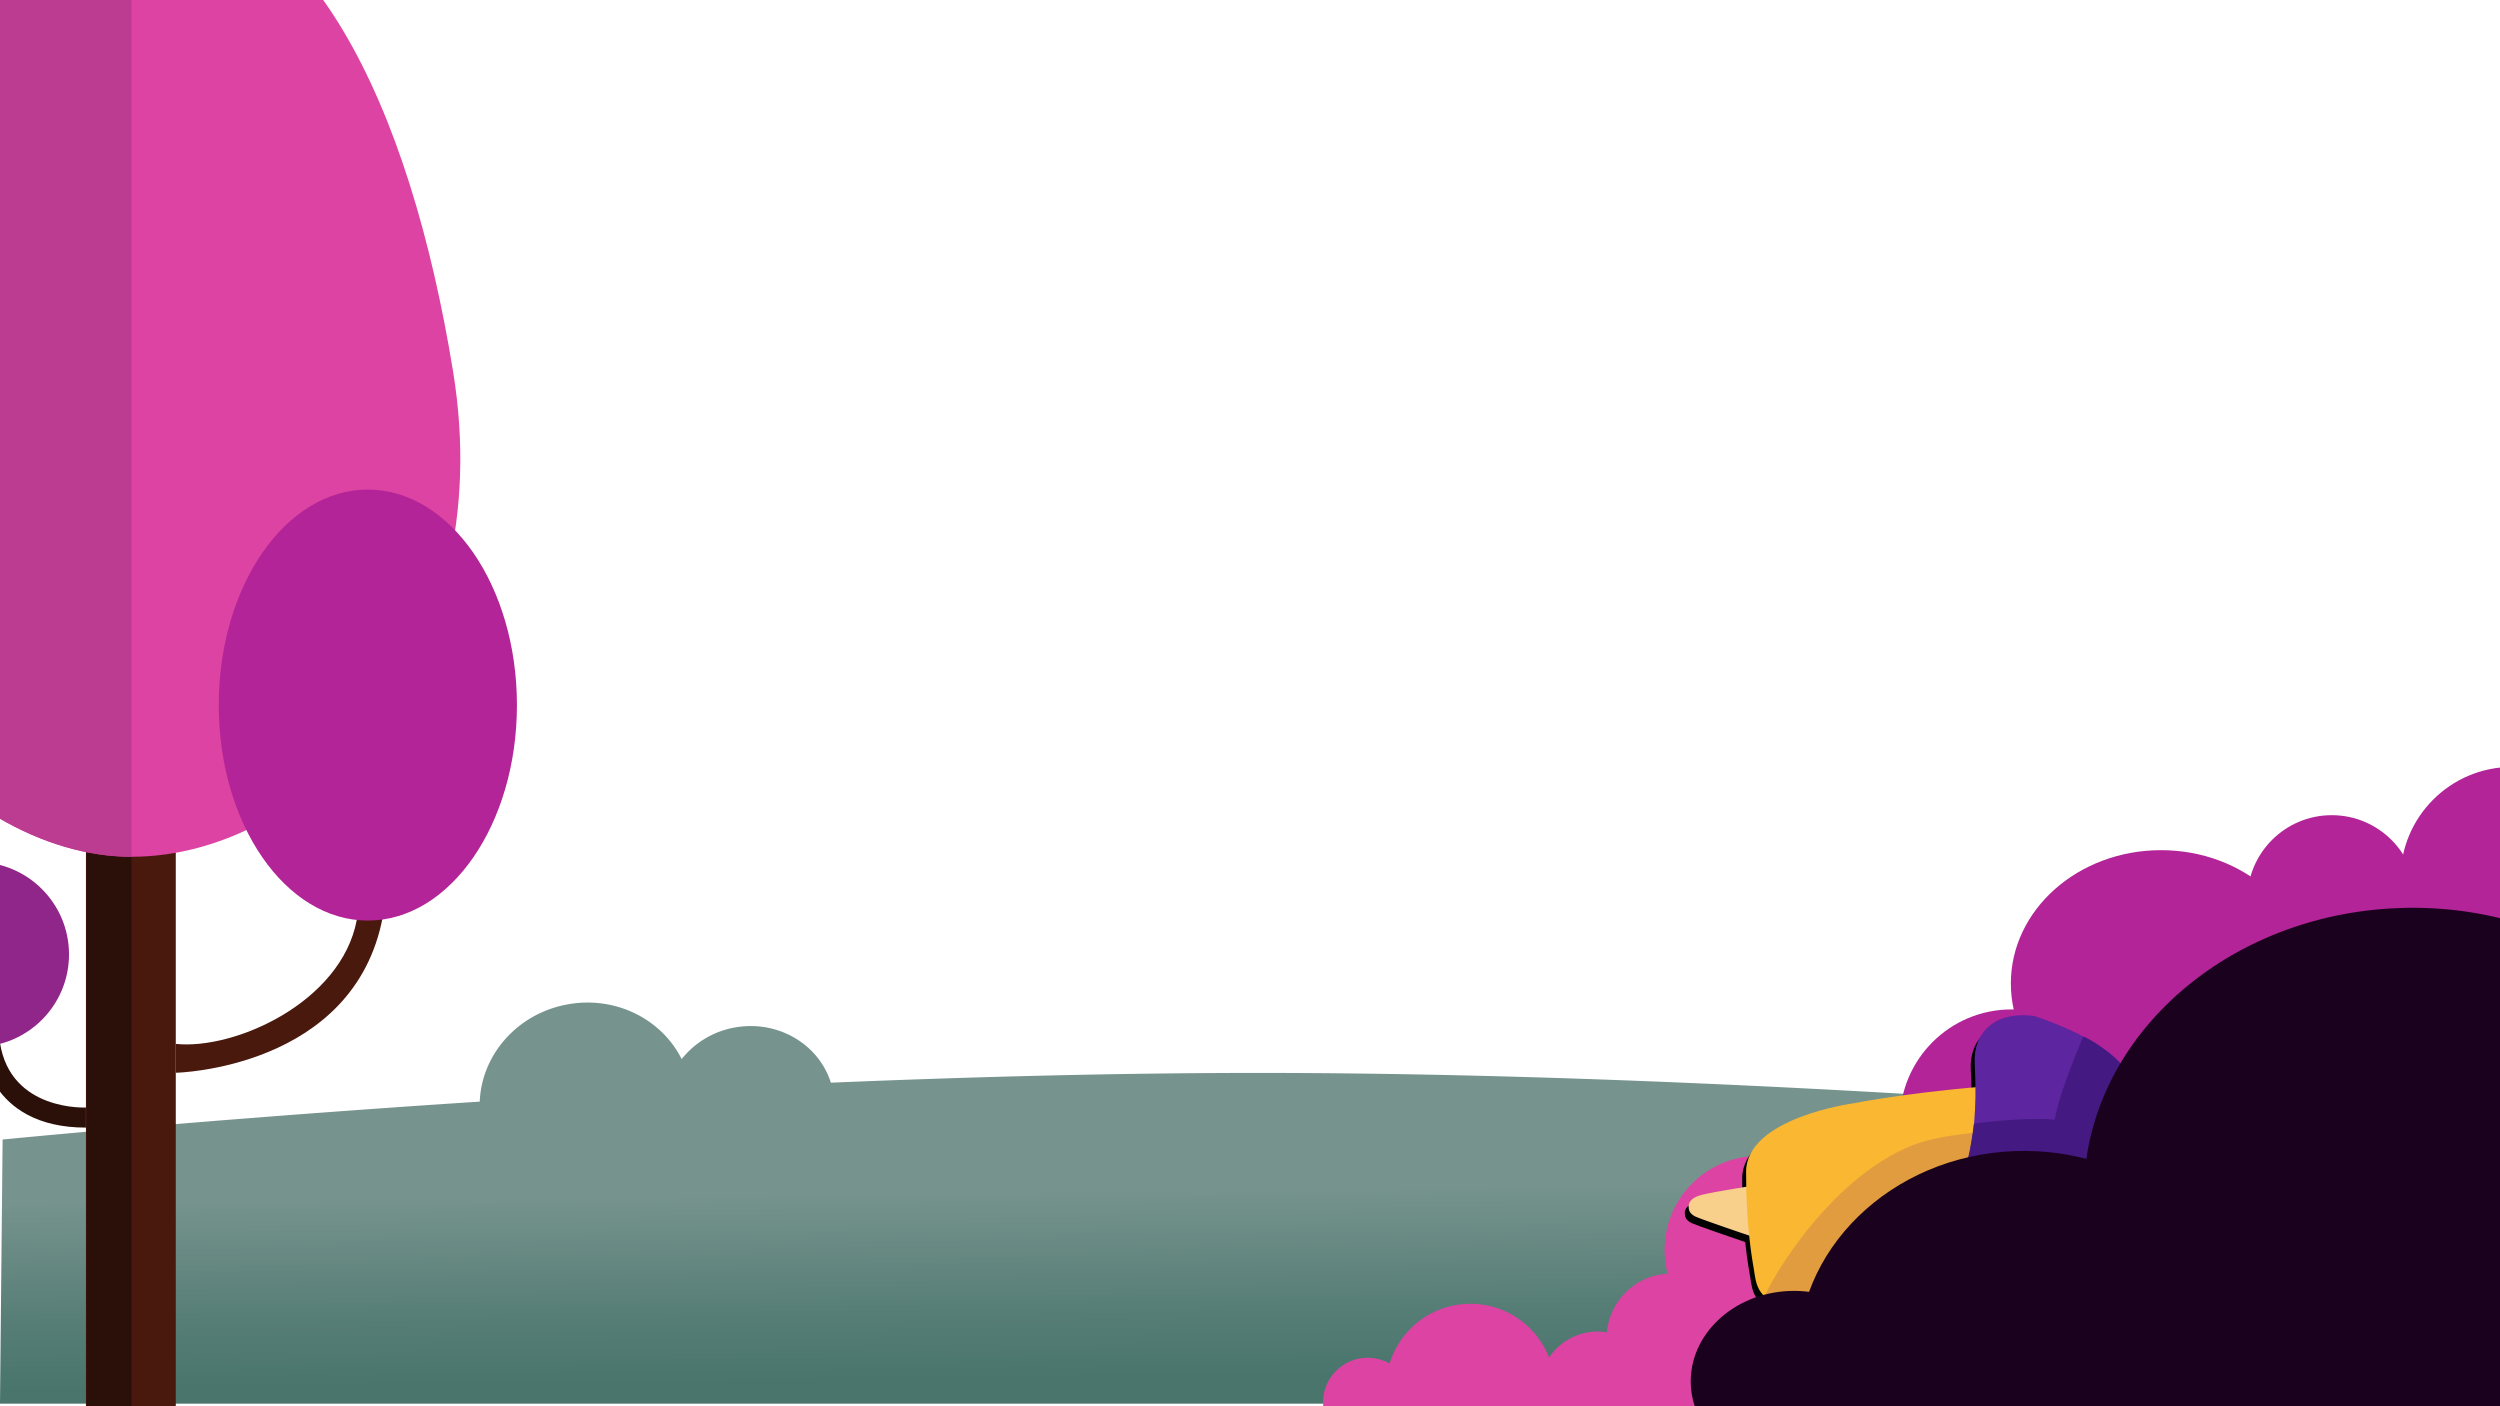 <svg xmlns="http://www.w3.org/2000/svg" xmlns:xlink="http://www.w3.org/1999/xlink" width="1920" height="1080" viewBox="0 0 1920 1080"><defs><style>.cls-1{fill:url(#linear-gradient);}.cls-2{fill:none;}.cls-3{fill:#fff;}.cls-4{fill:#0b381b;}.cls-5{fill:#124419;}.cls-6{fill:#12352d;}.cls-7{fill:#b22497;}.cls-8{fill:#dd43a2;}.cls-9{fill:#49190e;}.cls-10{fill:#2b0f09;}.cls-11{fill:#91268a;}.cls-12{fill:#bc3c91;}.cls-13{filter:url(#AI_GaussianBlur_4);}.cls-14{fill:#020202;}.cls-15{fill:#f9cf8c;}.cls-16{fill:#f9b732;}.cls-17{fill:#e29c40;}.cls-18{fill:#5e25a0;}.cls-19{fill:#441982;}.cls-20{fill:#1a021e;}</style><linearGradient id="linear-gradient" x1="960.31" y1="914.27" x2="962.46" y2="1107.41" gradientUnits="userSpaceOnUse"><stop offset="0" stop-color="#76938d"/><stop offset="0.04" stop-color="#73918b"/><stop offset="0.49" stop-color="#557d75"/><stop offset="0.74" stop-color="#49756d"/></linearGradient><filter id="AI_GaussianBlur_4" name="AI_GaussianBlur_4"><feGaussianBlur stdDeviation="4"/></filter></defs><title>foreground_game</title><g id="himler"><path class="cls-1" d="M967,824c-108.57,0-220.91,3-328.9,7.5-9.24-29.37-40.18-48-72.94-42.53a67.06,67.06,0,0,0-41.65,24.41C508.45,783.14,473.64,765,437,771.17c-39.07,6.56-67.16,38.52-68.55,74.87C155.66,859.9,2,875.16,2,875.16L0,1078H1920l2-202.84S1412,824,967,824Z"/></g><g id="startside"><rect class="cls-2" x="1258.89" y="39.29" width="5.51" height="5.51" transform="translate(936.87 1261.9) rotate(-77)"/><circle class="cls-3" cx="1261.65" cy="42.04" r="2.76"/><rect class="cls-2" x="1447.58" y="11.27" width="4.82" height="4.82" transform="translate(1110.49 1423.43) rotate(-77)"/><circle class="cls-3" cx="1450" cy="13.68" r="2.41"/><rect class="cls-2" x="1606.74" y="51.52" width="5.47" height="5.47" transform="translate(1194.56 1610.27) rotate(-77)"/><circle class="cls-3" cx="1609.47" cy="54.25" r="2.74"/><rect class="cls-2" x="1684.28" y="42" width="6.24" height="6.24" transform="translate(1263.85 1679.12) rotate(-77)"/><circle class="cls-3" cx="1687.4" cy="45.12" r="3.12"/><rect class="cls-2" x="1763.77" y="45.64" width="3.21" height="3.21" transform="translate(1322.22 1756.74) rotate(-77)"/><circle class="cls-3" cx="1765.38" cy="47.24" r="1.6"/></g><g id="baggrund"><path class="cls-4" d="M224.35,488.89H247c-4.52-6.86-8.43-13.53-11.8-19.73h7.86A233.65,233.65,0,0,1,231,448.53h6.91a183.68,183.68,0,0,1-10.49-18.16h6.3A133.33,133.33,0,0,1,219,401a111.44,111.44,0,0,1-15,29.37h6.8a149.55,149.55,0,0,1-11,18.16h7.53a188.59,188.59,0,0,1-12.69,20.63h7.56a223.49,223.49,0,0,1-12.45,19.73h23.44v9h0a1.27,1.27,0,0,0,0,.34c0,1.55,2.49,2.8,5.56,2.8s5.56-1.25,5.56-2.8a1.27,1.27,0,0,0,0-.34h0Z"/><path class="cls-5" d="M254.35,476.89H277c-4.52-6.86-8.43-13.53-11.8-19.73h7.86A233.65,233.65,0,0,1,261,436.53h6.91a183.68,183.68,0,0,1-10.49-18.16h6.3A133.33,133.33,0,0,1,249,389a111.44,111.44,0,0,1-15,29.37h6.8a149.55,149.55,0,0,1-11,18.16h7.53a188.59,188.59,0,0,1-12.69,20.63h7.56a223.49,223.49,0,0,1-12.45,19.73h23.44v9h0a1.27,1.27,0,0,0,0,.34c0,1.55,2.49,2.8,5.56,2.8s5.56-1.25,5.56-2.8a1.27,1.27,0,0,0,0-.34h0Z"/><path class="cls-5" d="M253.35,519.89H276c-4.52-6.86-8.43-13.53-11.8-19.73h7.86A233.65,233.65,0,0,1,260,479.53h6.91a183.68,183.68,0,0,1-10.49-18.16h6.3A133.33,133.33,0,0,1,248,432a111.44,111.44,0,0,1-15,29.37h6.8a149.55,149.55,0,0,1-11,18.16h7.53a188.59,188.59,0,0,1-12.69,20.63h7.56a223.49,223.49,0,0,1-12.45,19.73h23.44v9h0a1.27,1.27,0,0,0,0,.34c0,1.55,2.49,2.8,5.56,2.8s5.56-1.25,5.56-2.8a1.27,1.27,0,0,0,0-.34h0Z"/><path class="cls-4" d="M328.35,476.89H351c-4.52-6.86-8.43-13.53-11.8-19.73h7.86A233.65,233.65,0,0,1,335,436.53h6.91a183.68,183.68,0,0,1-10.49-18.16h6.3A133.33,133.33,0,0,1,323,389a111.44,111.44,0,0,1-15,29.37h6.8a149.55,149.55,0,0,1-11,18.16h7.53a188.59,188.59,0,0,1-12.69,20.63h7.56a223.49,223.49,0,0,1-12.45,19.73h23.44v9h0a1.27,1.27,0,0,0,0,.34c0,1.55,2.49,2.8,5.56,2.8s5.56-1.25,5.56-2.8a1.27,1.27,0,0,0,0-.34h0Z"/><path class="cls-6" d="M370.1,526.47H388c-3.57-6-6.66-11.77-9.32-17.17h6.21c-3.79-6.34-6.95-12.45-9.54-17.95h5.46a160.89,160.89,0,0,1-8.29-15.8h5A121.14,121.14,0,0,1,365.9,450a101.85,101.85,0,0,1-11.85,25.55h5.37a133.26,133.26,0,0,1-8.69,15.8h5.95a168.36,168.36,0,0,1-10,17.95h6c-2.78,5.44-6,11.25-9.84,17.17h18.52v7.8h0a1.43,1.43,0,0,0,0,.29c0,1.35,2,2.44,4.4,2.44s4.39-1.09,4.39-2.44a1.43,1.43,0,0,0,0-.29h0Z"/><circle class="cls-7" cx="1929.3" cy="674.7" r="85.7"/><circle class="cls-7" cx="1790.78" cy="690.92" r="64.86"/><circle class="cls-7" cx="1544.79" cy="860.94" r="85.7"/><ellipse class="cls-7" cx="1659.68" cy="755.31" rx="115.35" ry="102.38"/><circle class="cls-8" cx="1443.79" cy="910.04" r="49.57"/><circle class="cls-8" cx="1227.02" cy="1067.59" r="44.98"/><circle class="cls-8" cx="1350.68" cy="960.02" r="72.27"/><circle class="cls-8" cx="1283.36" cy="1027.57" r="49.43"/><circle class="cls-8" cx="1299.36" cy="1052.57" r="49.43"/><circle class="cls-8" cx="1129.24" cy="1066.16" r="64.86"/><circle class="cls-8" cx="1050.38" cy="1077.02" r="34.28"/><path class="cls-9" d="M135,638H66v509.38h.26q-.26,6.06-.26,12.32c0,20.1,16,24.3,35,24.3s34-5.6,34-24.3q0-6.26-.26-12.32H135Z"/><path class="cls-10" d="M101,644.41H66.41v503.4h.25q-.24,6-.25,12.18c0,21.24,15.76,24,34.59,24"/><path class="cls-10" d="M66,850.57S8.27,853.54,0,801c-.39-2.45-14,3-14,3s4,62,80,62Z"/><path class="cls-9" d="M274,706.55c-12,63.45-94,99.88-139,95.16v22.18S272,821,294,704C294,704.45,274,706.55,274,706.55Z"/><path class="cls-8" d="M348,285.5C384,507,237.41,658,101,658S-187,488-146,285.5C-105.18,83.87-35.41-87,101-87S315,82.44,348,285.5Z"/><ellipse class="cls-7" cx="282.5" cy="541.5" rx="114.5" ry="165.5"/><circle class="cls-11" cx="-18" cy="733" r="71"/><path class="cls-12" d="M101,658c-136.41,0-288-170-247-372.5C-105.18,83.87-35.41-87,101-87"/><g class="cls-13"><path class="cls-14" d="M1630.67,827.37c-16.57-22.46-46.86-32.72-46.86-32.72l.06.09c-13.54-6-24.6-9.49-24.6-9.49-30.42-4-47,12.93-45.7,36.46.35,6.51.53,12.59.57,18.29-56.78,4.92-94.15,12.41-94.15,12.41s-81.91,11.11-82,52.53c0,4,0,7.82.09,11.51-13.56,2.18-27.17,4.51-33.7,6.12-12.53,3.09-10.35,10.11-10.35,10.11s-.46,4.14,5.35,6.75c4.52,2,29.89,10.72,40.94,14.49,1.4,13.38,3.08,22.67,4,28,1.53,9.21,2.1,23.32,31.6,29.54-1.1.08-1.6.13-1.41.15l5.43.62c2.84.49,5.92.92,9.26,1.26,39.39,4.1,74.73,7.67,161.53-6q11.34-1.72,23.57-3.85c28.67-5,54.89-29.16,53.54-56.36-.88-17.82-.82-35.53-2.78-53.38,2.53-3.38,4.89-6.8,7-10.2C1645.61,861.15,1644,845.42,1630.67,827.37Z"/></g><path class="cls-15" d="M1368.43,951.07l36.38-4.55s18.33-.48,10.76-14.76-11.92-18.54-11.92-18.54-10.15-9.91-30.91-6.7c-14.2,2.2-52.88,8-65.41,11.05S1297,927.68,1297,927.68s-.46,4.14,5.35,6.75,46.09,16.23,46.09,16.23A67.25,67.25,0,0,0,1368.43,951.07Z"/><path class="cls-16" d="M1423,847.41s-81.91,11.11-82,52.53,4.57,66.59,6.3,77,2.22,27.13,44.88,31.57,80.56,8.26,184.23-9.78c28.67-5,54.88-29.17,53.54-56.37s-2.17-58.85-5.8-70.89c-2.72-9-1.37-28.74-31.83-36.26-10.21-2.52-24-3.67-42.72-2.58C1475,837,1423,847.41,1423,847.41Z"/><path class="cls-17" d="M1568,863c-45.52,8.28-77,6.13-105,19-66.13,30.36-109.39,113.24-108,115,19,24,118.56,19.71,222.22,1.67,28.67-5,54.89-29.16,53.54-56.36S1627,866,1610,838C1610,838,1590,859,1568,863Z"/><path class="cls-18" d="M1562.27,780.25s51.85,16.44,68.43,38.89c13.32,18.06,14.93,33.78,1.36,56.36-11.41,17.94-30.07,34-46.2,48.87s-30.71,19-46.68,26.85l-36-41.33s17.34-20.31,13.41-93.18C1515.3,793.18,1531.85,776.3,1562.27,780.25Z"/><path class="cls-19" d="M1600,796s17,7,33.67,26.37c14.65,17-11.09,66-24.67,88.63-11.4,17.94-83-9-101-10,5-12,8-38,8-38,12-2,47-5,62-3C1582,837,1600,796,1600,796Z"/><ellipse class="cls-20" cx="1850.29" cy="915.09" rx="249.97" ry="217.72" transform="translate(-32.53 68.94) rotate(-2.12)"/><ellipse class="cls-20" cx="1553.04" cy="1039.9" rx="172.37" ry="155.86" transform="translate(-37.34 58.05) rotate(-2.12)"/><ellipse class="cls-20" cx="1376.96" cy="1060.32" rx="78.56" ry="68.81" transform="translate(-38.21 51.56) rotate(-2.12)"/></g></svg>
